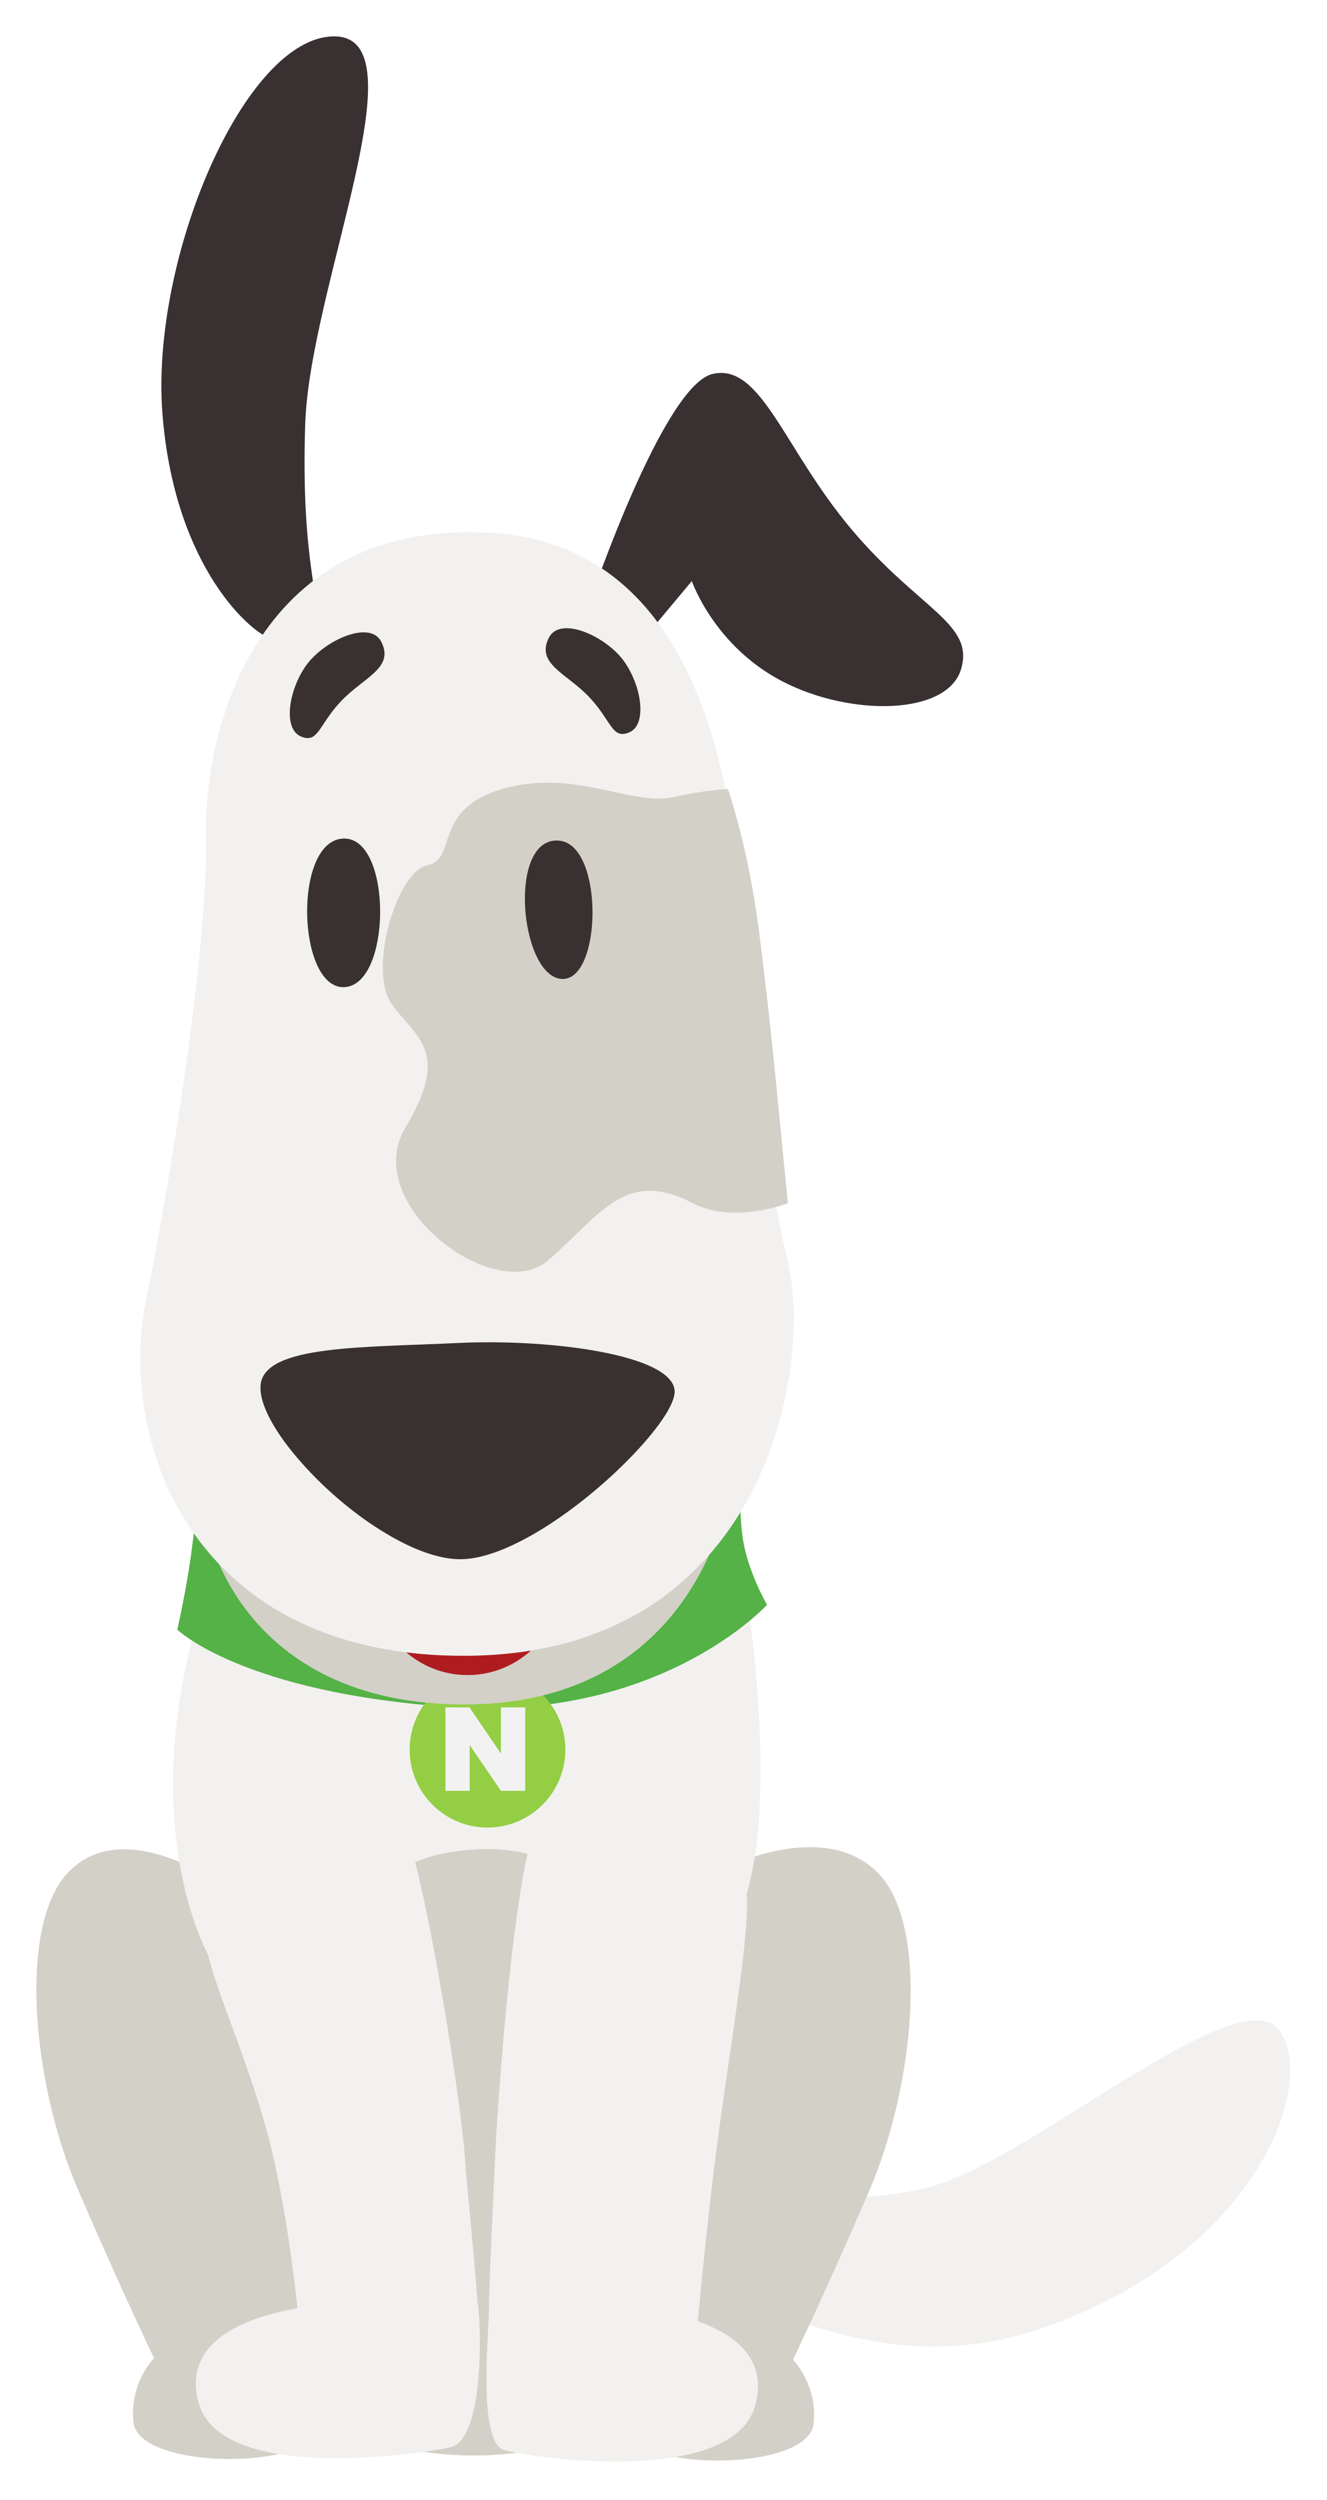 <svg width="146" height="275" viewBox="0 0 146 275" fill="none" xmlns="http://www.w3.org/2000/svg">
<g filter="url(#filter0_d_1221_2048)">
<path d="M71.857 235.023C71.857 235.023 92.556 240.321 104.143 235.97C115.73 231.618 136.314 213.859 140.66 219.25C145.007 224.641 138.842 243.743 114.591 252.126C90.339 260.51 69.12 239.737 69.12 239.737L71.857 235.023Z" fill="#F2F1EF"/>
<path d="M96.781 202.222C91.332 196.319 81.312 200.86 81.312 200.86C80.625 201.335 79.119 204.105 77.208 208.13C75.927 206.333 74.295 205.19 72.216 205.063C62.937 204.496 37.458 209.583 27.614 211.645C25.061 206.402 22.996 202.623 22.171 202.052C22.171 202.052 12.863 196.149 7.415 202.052C1.966 207.954 3.555 225.208 8.55 236.787C13.544 248.365 16.95 255.404 16.95 255.404C16.95 255.404 14.225 258.128 14.679 262.441C15.133 266.755 27.62 267.436 32.387 265.392C33.697 264.831 35.194 263.857 36.672 262.654C41.008 264.827 46.341 266.112 52.113 266.112C57.819 266.112 63.096 264.855 67.405 262.727C68.922 263.976 70.464 264.987 71.808 265.563C76.575 267.606 89.062 266.924 89.516 262.611C89.971 258.297 87.246 255.573 87.246 255.573C87.246 255.573 90.651 248.536 95.646 236.958C100.641 225.379 102.23 208.124 96.781 202.222Z" fill="#D3D0C8"/>
<path d="M24.924 165.301C24.924 165.301 16.722 182.301 19.674 200.463C21.609 212.373 28.074 225.662 50.322 225.208C72.571 224.754 82.334 212.722 83.469 196.603C84.604 180.484 80.603 163.003 80.603 163.003C80.603 163.003 76.431 154.376 75.75 154.149C75.069 153.922 32.387 157.1 32.387 157.1C32.387 157.1 26.286 158.036 24.924 165.301Z" fill="#F2F1EF"/>
<path d="M51.203 199.526C67.307 197.967 67.209 211.615 63.633 217.404C60.058 223.193 55.46 225.577 55.46 225.577L49.841 225.407C49.841 225.407 45.244 224.385 41.327 215.531C37.712 207.356 40.647 200.547 51.203 199.526Z" fill="#D3D0C8"/>
<path d="M49.276 253.623L36.659 254.485C34.749 254.616 33.077 253.211 32.882 251.306C32.367 246.282 31.189 236.719 29.111 229.523C26.161 219.306 21.391 209.772 22.98 208.407C24.569 207.047 41.42 190.99 43.237 193.715C46.269 198.265 50.679 226.57 51.132 233.154C51.377 236.682 52.126 243.416 52.579 249.82C52.718 251.784 51.24 253.489 49.276 253.623Z" fill="#F2F1EF"/>
<path d="M52.589 249.482C52.983 252.563 53.2 264.434 49.496 265.222C45.792 266.01 24.2 269.162 21.835 260.257C19.471 251.352 32.353 249.465 39.367 249.225C46.265 248.988 52.589 249.482 52.589 249.482Z" fill="#F2F1EF"/>
<path d="M79.157 229.976C78.129 237.422 77.208 246.704 76.757 251.508C76.603 253.144 75.005 254.238 73.422 253.793C69.164 252.595 61.119 250.702 53.765 251.045C53.858 245.733 54.204 239.72 54.41 234.518C54.702 227.193 56.68 199.928 59.402 195.842C61.218 193.117 80.065 201.371 81.654 202.732C83.243 204.097 80.974 216.808 79.157 229.976Z" fill="#F2F1EF"/>
<path d="M53.767 251.045C53.64 253.838 52.733 264.753 55.452 265.501C59.103 266.507 80.748 269.442 83.112 260.537C85.477 251.632 72.596 249.745 65.581 249.504C58.683 249.268 53.767 251.045 53.767 251.045Z" fill="#F2F1EF"/>
<path d="M81.637 156.559C81.637 156.559 81.183 161.42 81.707 165.125C82.231 168.829 84.391 172.532 84.391 172.532C84.391 172.532 72.738 185.34 49.716 183.789C26.695 182.237 19.507 175.265 19.507 175.265C19.507 175.265 20.585 170.555 21.119 166.274C21.653 161.993 22.274 157.902 22.274 157.902C22.274 157.902 26.91 166.263 49.966 166.582C74.257 166.919 81.637 156.559 81.637 156.559Z" fill="#54B246"/>
<path d="M53.638 179.902C58.365 179.902 62.204 183.74 62.204 188.468C62.204 193.196 58.365 197.035 53.638 197.035C48.91 197.035 45.071 193.196 45.071 188.468C45.071 183.74 48.91 179.902 53.638 179.902Z" fill="#93CE44"/>
<path d="M49.007 192.999H51.675V187.959L55.113 192.999H57.787V183.818H55.113V188.898L51.656 183.818H49.007V192.999Z" fill="#F2F2F2"/>
<path d="M51.429 183.492C26.674 183.695 19.568 164.356 22.2 151.226C24.828 138.094 27.843 118.603 27.663 108.845C27.483 99.084 32.408 79.951 53.881 81.458C63.992 82.167 70.067 88.902 73.326 98.837C73.682 99.923 74.002 101.05 74.294 102.21C74.924 104.662 75.398 107.246 75.757 109.966C76.634 116.78 77.196 122.897 77.735 128.404C77.829 129.387 77.924 130.353 78.021 131.298C78.633 137.364 79.316 142.689 80.502 147.473C82.93 157.23 78.5 183.289 51.429 183.492Z" fill="#D3D0C8"/>
<path d="M51.444 180.263C45.722 180.263 41.041 175.582 41.041 169.861V138.918C41.041 133.196 45.722 128.515 51.444 128.515C57.165 128.515 61.846 133.196 61.846 138.918V169.861C61.846 175.582 57.165 180.263 51.444 180.263Z" fill="#AF1C20"/>
<path d="M51.381 152.283C50.217 152.283 49.265 153.235 49.265 154.398V169.991C49.265 171.155 50.217 172.107 51.381 172.107C52.544 172.107 53.496 171.155 53.496 169.991V154.398C53.496 153.235 52.544 152.283 51.381 152.283Z" fill="#860D0E"/>
<path d="M34.519 63.565C33.801 64.961 31.637 66.605 29.796 66.223C27.954 65.842 19.253 58.749 17.878 41.604C16.503 24.458 26.945 0.047 36.746 6.10702e-05C46.549 -0.047 34.09 27.488 33.58 42.637C33.071 57.786 35.389 61.872 34.519 63.565Z" fill="#393032"/>
<path d="M65.019 61.89C65.168 61.401 73.06 38.352 78.414 37.131C83.768 35.91 86.23 45.377 93.685 54.227C101.14 63.076 107.267 64.582 105.732 69.632C104.198 74.683 93.646 74.858 86.108 70.967C78.57 67.075 76.116 59.922 76.116 59.922L71.367 65.598L65.019 61.89Z" fill="#393032"/>
<path d="M51.438 178.14C21.476 178.385 12.876 154.979 16.061 139.086C19.243 123.193 22.891 99.601 22.674 87.791C22.456 75.977 28.416 52.82 54.406 54.644C66.644 55.503 73.997 63.654 77.941 75.678C78.372 76.993 78.76 78.357 79.113 79.761C79.875 82.728 80.449 85.856 80.883 89.148C81.945 97.396 82.626 104.799 83.278 111.465C83.391 112.655 83.506 113.823 83.623 114.967C84.364 122.309 85.191 128.754 86.626 134.544C89.566 146.354 84.204 177.894 51.438 178.14Z" fill="#F2F1EF"/>
<path d="M86.684 128.363C83.242 129.558 79.237 129.934 76.183 128.338C68.806 124.479 66.099 129.615 60.309 134.637C54.553 139.695 39.489 128.496 44.626 119.999C49.726 111.498 45.593 110.072 43.043 106.366C40.493 102.654 43.663 91.802 47.023 91.186C50.383 90.529 47.485 84.929 55.478 82.726C63.475 80.565 69.459 84.772 74.249 83.652C76.154 83.218 78.191 82.916 80.093 82.788C80.593 84.313 81.043 85.896 81.452 87.524C82.336 90.967 83.002 94.595 83.506 98.414C84.738 107.981 85.527 116.569 86.283 124.301C86.415 125.681 86.548 127.037 86.684 128.363Z" fill="#D3D0C8"/>
<path d="M74.224 148.964C74.336 150.458 72.189 153.486 69.027 156.67C66.139 159.593 62.392 162.628 58.723 164.744C55.809 166.426 52.957 167.523 50.623 167.519C48.209 167.509 45.353 166.411 42.505 164.705C39.129 162.705 35.767 159.835 33.218 156.954C30.308 153.693 28.435 150.413 28.677 148.291C29.178 143.935 40.041 144.241 50.338 143.733C60.635 143.24 73.93 145.031 74.224 148.964Z" fill="#393032"/>
<path d="M60.383 66.161C58.941 69.043 62.322 70.04 64.817 72.673C67.311 75.306 67.311 77.385 69.251 76.554C71.191 75.722 70.636 71.564 68.696 68.793C66.756 66.022 61.629 63.666 60.383 66.161Z" fill="#393032"/>
<path d="M41.961 66.614C43.402 69.497 40.021 70.494 37.527 73.127C35.032 75.76 35.032 77.839 33.092 77.007C31.153 76.176 31.707 72.019 33.647 69.248C35.587 66.476 40.714 64.12 41.961 66.614Z" fill="#393032"/>
<path d="M61.491 88.469C66.515 88.871 66.258 104.134 61.718 103.679C57.177 103.226 55.815 88.015 61.491 88.469Z" fill="#393032"/>
<path d="M37.879 88.242C43.179 88.242 43.101 104.361 37.879 104.588C32.658 104.815 32.203 88.242 37.879 88.242Z" fill="#393032"/>
</g>
<defs>
<filter id="filter0_d_1221_2048" x="0" y="0" width="145.948" height="274.777" filterUnits="userSpaceOnUse" color-interpolation-filters="sRGB">
<feFlood flood-opacity="0" result="BackgroundImageFix"/>
<feColorMatrix in="SourceAlpha" type="matrix" values="0 0 0 0 0 0 0 0 0 0 0 0 0 0 0 0 0 0 127 0" result="hardAlpha"/>
<feOffset dy="4"/>
<feGaussianBlur stdDeviation="2"/>
<feComposite in2="hardAlpha" operator="out"/>
<feColorMatrix type="matrix" values="0 0 0 0 0 0 0 0 0 0 0 0 0 0 0 0 0 0 0.2 0"/>
<feBlend mode="normal" in2="BackgroundImageFix" result="effect1_dropShadow_1221_2048"/>
<feBlend mode="normal" in="SourceGraphic" in2="effect1_dropShadow_1221_2048" result="shape"/>
</filter>
</defs>
</svg>
